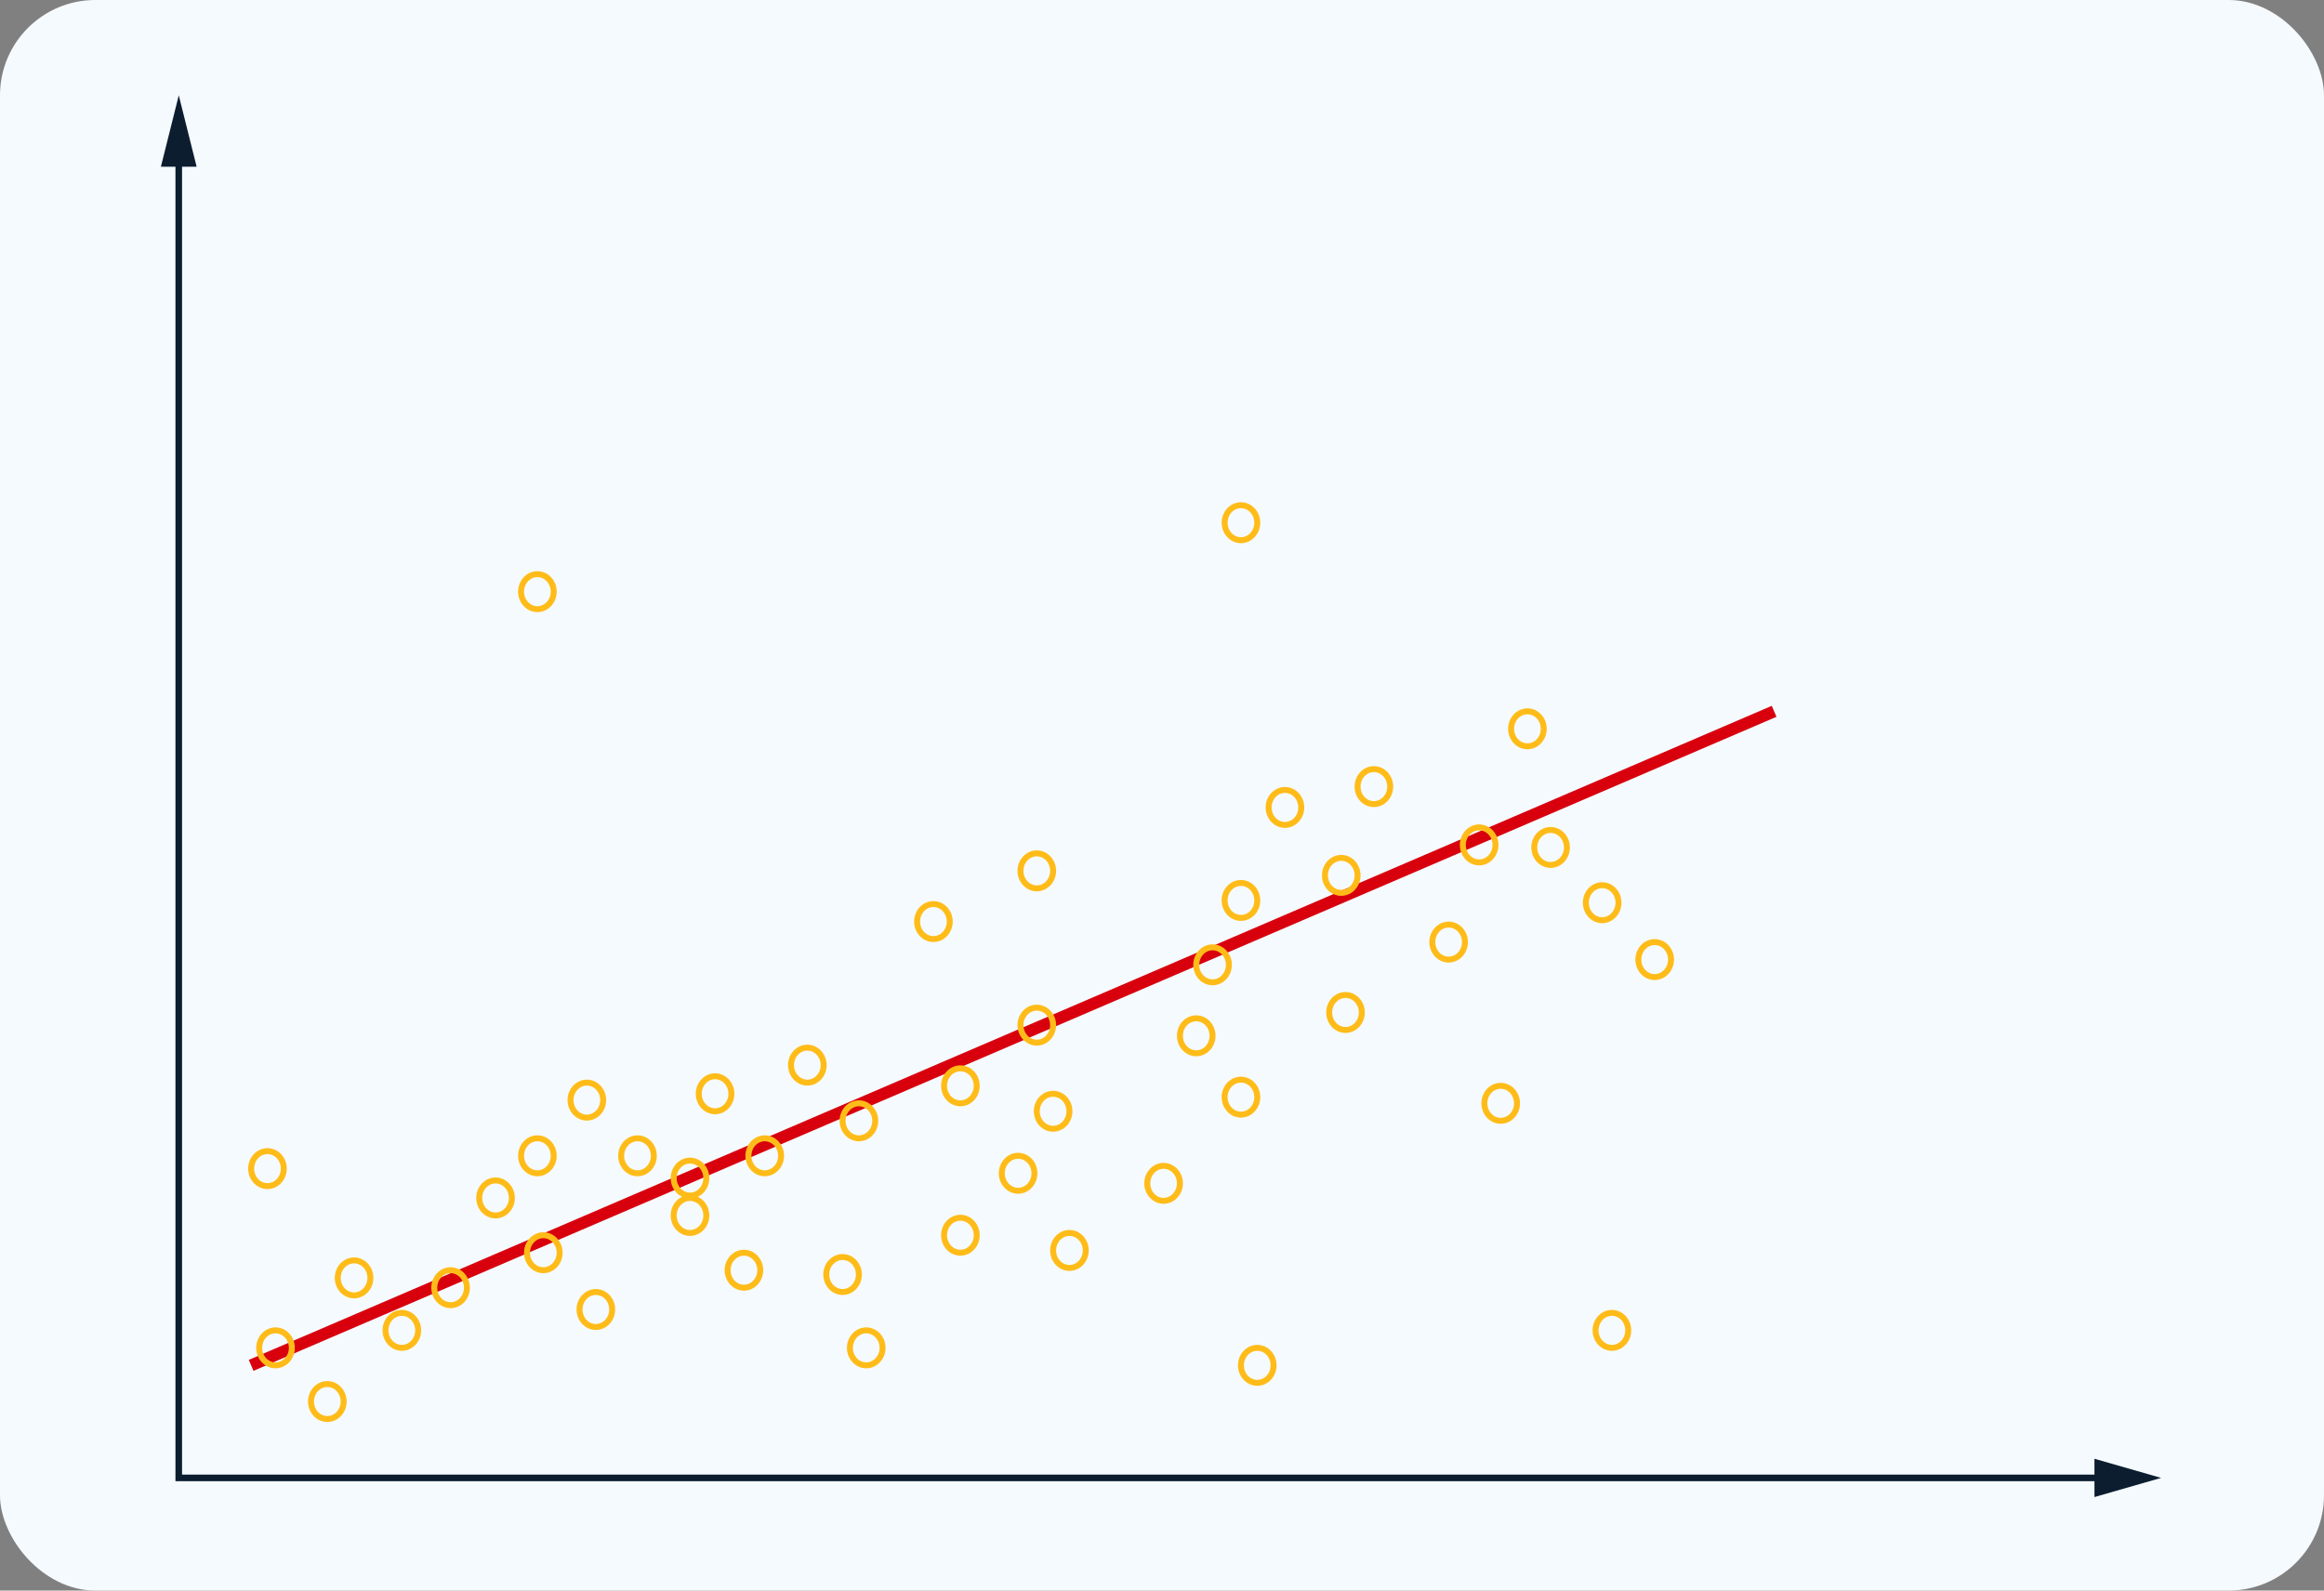 <svg xmlns="http://www.w3.org/2000/svg" xmlns:xlink="http://www.w3.org/1999/xlink" width="390" height="267" viewBox="0 0 390 267">
  <rect x="0" y="0" width="390" height="267" fill="#808080" stroke="none"/>
  <defs>
    <clipPath id="clip-path">
      <rect id="Rectángulo_296389" data-name="Rectángulo 296389" width="335.668" height="235.299" fill="none"/>
    </clipPath>
  </defs>
  <g id="Grupo_172616" data-name="Grupo 172616" transform="translate(-684 -3817)">
    <g id="Grupo_148922" data-name="Grupo 148922" transform="translate(10559 7975.333)">
      <rect id="Rectángulo_294688" data-name="Rectángulo 294688" width="390" height="267" rx="16" transform="translate(-9875 -4158.333)" fill="#f5fafe"/>
    </g>
    <g id="Grupo_147905" data-name="Grupo 147905" transform="translate(711 3833)">
      <line id="Línea_404" data-name="Línea 404" y1="109.787" x2="255.576" transform="translate(15.145 103.405)" fill="none" stroke="#d8000d" stroke-miterlimit="10" stroke-width="2"/>
      <path id="Trazado_206801" data-name="Trazado 206801" d="M326.742,232.086H3.213V9.8" transform="translate(-0.216)" fill="none" stroke="#0c1d30" stroke-miterlimit="10" stroke-width="1.106"/>
      <path id="Trazado_206802" data-name="Trazado 206802" d="M347.819,235.3,359,232.086l-11.186-3.214Z" transform="translate(-23.337)" fill="#0c1d30"/>
      <path id="Trazado_206803" data-name="Trazado 206803" d="M3,0,0,11.991H6Z" fill="#0c1d30"/>
      <g id="Grupo_147904" data-name="Grupo 147904">
        <g id="Grupo_147903" data-name="Grupo 147903" clip-path="url(#clip-path)">
          <ellipse id="Elipse_4774" data-name="Elipse 4774" cx="2.739" cy="2.936" rx="2.739" ry="2.936" transform="translate(16.496 207.32)" fill="none" stroke="#ffbc19" stroke-miterlimit="10" stroke-width="1"/>
          <ellipse id="Elipse_4775" data-name="Elipse 4775" cx="2.739" cy="2.936" rx="2.739" ry="2.936" transform="translate(29.68 195.577)" fill="none" stroke="#ffbc19" stroke-miterlimit="10" stroke-width="1"/>
          <ellipse id="Elipse_4776" data-name="Elipse 4776" cx="2.739" cy="2.936" rx="2.739" ry="2.936" transform="translate(25.19 216.33)" fill="none" stroke="#ffbc19" stroke-miterlimit="10" stroke-width="1"/>
          <ellipse id="Elipse_4777" data-name="Elipse 4777" cx="2.739" cy="2.936" rx="2.739" ry="2.936" transform="translate(37.695 204.383)" fill="none" stroke="#ffbc19" stroke-miterlimit="10" stroke-width="1"/>
          <ellipse id="Elipse_4778" data-name="Elipse 4778" cx="2.739" cy="2.936" rx="2.739" ry="2.936" transform="translate(15.146 177.234)" fill="none" stroke="#ffbc19" stroke-miterlimit="10" stroke-width="1"/>
          <ellipse id="Elipse_4779" data-name="Elipse 4779" cx="2.739" cy="2.936" rx="2.739" ry="2.936" transform="translate(60.443 175.08)" fill="none" stroke="#ffbc19" stroke-miterlimit="10" stroke-width="1"/>
          <ellipse id="Elipse_4780" data-name="Elipse 4780" cx="2.739" cy="2.936" rx="2.739" ry="2.936" transform="translate(53.421 182.158)" fill="none" stroke="#ffbc19" stroke-miterlimit="10" stroke-width="1"/>
          <ellipse id="Elipse_4781" data-name="Elipse 4781" cx="2.739" cy="2.936" rx="2.739" ry="2.936" transform="translate(45.878 197.222)" fill="none" stroke="#ffbc19" stroke-miterlimit="10" stroke-width="1"/>
          <ellipse id="Elipse_4782" data-name="Elipse 4782" cx="2.739" cy="2.936" rx="2.739" ry="2.936" transform="translate(61.44 191.35)" fill="none" stroke="#ffbc19" stroke-miterlimit="10" stroke-width="1"/>
          <ellipse id="Elipse_4783" data-name="Elipse 4783" cx="2.739" cy="2.936" rx="2.739" ry="2.936" transform="translate(70.253 200.882)" fill="none" stroke="#ffbc19" stroke-miterlimit="10" stroke-width="1"/>
          <ellipse id="Elipse_4784" data-name="Elipse 4784" cx="2.739" cy="2.936" rx="2.739" ry="2.936" transform="translate(68.744 165.732)" fill="none" stroke="#ffbc19" stroke-miterlimit="10" stroke-width="1"/>
          <ellipse id="Elipse_4785" data-name="Elipse 4785" cx="2.739" cy="2.936" rx="2.739" ry="2.936" transform="translate(77.24 175.08)" fill="none" stroke="#ffbc19" stroke-miterlimit="10" stroke-width="1"/>
          <ellipse id="Elipse_4786" data-name="Elipse 4786" cx="2.739" cy="2.936" rx="2.739" ry="2.936" transform="translate(86.053 178.824)" fill="none" stroke="#ffbc19" stroke-miterlimit="10" stroke-width="1"/>
          <ellipse id="Elipse_4787" data-name="Elipse 4787" cx="2.739" cy="2.936" rx="2.739" ry="2.936" transform="translate(86.053 185.094)" fill="none" stroke="#ffbc19" stroke-miterlimit="10" stroke-width="1"/>
          <ellipse id="Elipse_4788" data-name="Elipse 4788" cx="2.739" cy="2.936" rx="2.739" ry="2.936" transform="translate(95.104 194.286)" fill="none" stroke="#ffbc19" stroke-miterlimit="10" stroke-width="1"/>
          <ellipse id="Elipse_4789" data-name="Elipse 4789" cx="2.739" cy="2.936" rx="2.739" ry="2.936" transform="translate(90.261 164.669)" fill="none" stroke="#ffbc19" stroke-miterlimit="10" stroke-width="1"/>
          <ellipse id="Elipse_4790" data-name="Elipse 4790" cx="2.739" cy="2.936" rx="2.739" ry="2.936" transform="translate(105.743 159.86)" fill="none" stroke="#ffbc19" stroke-miterlimit="10" stroke-width="1"/>
          <ellipse id="Elipse_4791" data-name="Elipse 4791" cx="2.739" cy="2.936" rx="2.739" ry="2.936" transform="translate(98.597 175.08)" fill="none" stroke="#ffbc19" stroke-miterlimit="10" stroke-width="1"/>
          <ellipse id="Elipse_4792" data-name="Elipse 4792" cx="2.739" cy="2.936" rx="2.739" ry="2.936" transform="translate(114.397 169.208)" fill="none" stroke="#ffbc19" stroke-miterlimit="10" stroke-width="1"/>
          <ellipse id="Elipse_4793" data-name="Elipse 4793" cx="2.739" cy="2.936" rx="2.739" ry="2.936" transform="translate(111.658 195.009)" fill="none" stroke="#ffbc19" stroke-miterlimit="10" stroke-width="1"/>
          <ellipse id="Elipse_4794" data-name="Elipse 4794" cx="2.739" cy="2.936" rx="2.739" ry="2.936" transform="translate(115.628 207.32)" fill="none" stroke="#ffbc19" stroke-miterlimit="10" stroke-width="1"/>
          <ellipse id="Elipse_4795" data-name="Elipse 4795" cx="2.739" cy="2.936" rx="2.739" ry="2.936" transform="translate(131.428 188.413)" fill="none" stroke="#ffbc19" stroke-miterlimit="10" stroke-width="1"/>
          <ellipse id="Elipse_4796" data-name="Elipse 4796" cx="2.739" cy="2.936" rx="2.739" ry="2.936" transform="translate(141.114 178.016)" fill="none" stroke="#ffbc19" stroke-miterlimit="10" stroke-width="1"/>
          <ellipse id="Elipse_4797" data-name="Elipse 4797" cx="2.739" cy="2.936" rx="2.739" ry="2.936" transform="translate(149.728 190.967)" fill="none" stroke="#ffbc19" stroke-miterlimit="10" stroke-width="1"/>
          <ellipse id="Elipse_4798" data-name="Elipse 4798" cx="2.739" cy="2.936" rx="2.739" ry="2.936" transform="translate(181.249 210.256)" fill="none" stroke="#ffbc19" stroke-miterlimit="10" stroke-width="1"/>
          <ellipse id="Elipse_4799" data-name="Elipse 4799" cx="2.739" cy="2.936" rx="2.739" ry="2.936" transform="translate(165.528 179.703)" fill="none" stroke="#ffbc19" stroke-miterlimit="10" stroke-width="1"/>
          <ellipse id="Elipse_4800" data-name="Elipse 4800" cx="2.739" cy="2.936" rx="2.739" ry="2.936" transform="translate(178.51 165.234)" fill="none" stroke="#ffbc19" stroke-miterlimit="10" stroke-width="1"/>
          <ellipse id="Elipse_4801" data-name="Elipse 4801" cx="2.739" cy="2.936" rx="2.739" ry="2.936" transform="translate(171.007 154.937)" fill="none" stroke="#ffbc19" stroke-miterlimit="10" stroke-width="1"/>
          <ellipse id="Elipse_4802" data-name="Elipse 4802" cx="2.739" cy="2.936" rx="2.739" ry="2.936" transform="translate(173.746 143.022)" fill="none" stroke="#ffbc19" stroke-miterlimit="10" stroke-width="1"/>
          <ellipse id="Elipse_4803" data-name="Elipse 4803" cx="2.739" cy="2.936" rx="2.739" ry="2.936" transform="translate(178.51 132.213)" fill="none" stroke="#ffbc19" stroke-miterlimit="10" stroke-width="1"/>
          <ellipse id="Elipse_4804" data-name="Elipse 4804" cx="2.739" cy="2.936" rx="2.739" ry="2.936" transform="translate(196.056 151.022)" fill="none" stroke="#ffbc19" stroke-miterlimit="10" stroke-width="1"/>
          <ellipse id="Elipse_4805" data-name="Elipse 4805" cx="2.739" cy="2.936" rx="2.739" ry="2.936" transform="translate(222.098 166.271)" fill="none" stroke="#ffbc19" stroke-miterlimit="10" stroke-width="1"/>
          <ellipse id="Elipse_4806" data-name="Elipse 4806" cx="2.739" cy="2.936" rx="2.739" ry="2.936" transform="translate(213.364 139.207)" fill="none" stroke="#ffbc19" stroke-miterlimit="10" stroke-width="1"/>
          <ellipse id="Elipse_4807" data-name="Elipse 4807" cx="2.739" cy="2.936" rx="2.739" ry="2.936" transform="translate(195.341 128.007)" fill="none" stroke="#ffbc19" stroke-miterlimit="10" stroke-width="1"/>
          <ellipse id="Elipse_4808" data-name="Elipse 4808" cx="2.739" cy="2.936" rx="2.739" ry="2.936" transform="translate(185.893 116.603)" fill="none" stroke="#ffbc19" stroke-miterlimit="10" stroke-width="1"/>
          <ellipse id="Elipse_4809" data-name="Elipse 4809" cx="2.739" cy="2.936" rx="2.739" ry="2.936" transform="translate(60.443 80.383)" fill="none" stroke="#ffbc19" stroke-miterlimit="10" stroke-width="1"/>
          <ellipse id="Elipse_4810" data-name="Elipse 4810" cx="2.739" cy="2.936" rx="2.739" ry="2.936" transform="translate(200.82 113.107)" fill="none" stroke="#ffbc19" stroke-miterlimit="10" stroke-width="1"/>
          <ellipse id="Elipse_4811" data-name="Elipse 4811" cx="2.739" cy="2.936" rx="2.739" ry="2.936" transform="translate(226.583 103.405)" fill="none" stroke="#ffbc19" stroke-miterlimit="10" stroke-width="1"/>
          <ellipse id="Elipse_4812" data-name="Elipse 4812" cx="2.739" cy="2.936" rx="2.739" ry="2.936" transform="translate(218.485 122.894)" fill="none" stroke="#ffbc19" stroke-miterlimit="10" stroke-width="1"/>
          <ellipse id="Elipse_4813" data-name="Elipse 4813" cx="2.739" cy="2.936" rx="2.739" ry="2.936" transform="translate(230.473 123.32)" fill="none" stroke="#ffbc19" stroke-miterlimit="10" stroke-width="1"/>
          <ellipse id="Elipse_4814" data-name="Elipse 4814" cx="2.739" cy="2.936" rx="2.739" ry="2.936" transform="translate(239.128 132.596)" fill="none" stroke="#ffbc19" stroke-miterlimit="10" stroke-width="1"/>
          <ellipse id="Elipse_4815" data-name="Elipse 4815" cx="2.739" cy="2.936" rx="2.739" ry="2.936" transform="translate(247.941 142.144)" fill="none" stroke="#ffbc19" stroke-miterlimit="10" stroke-width="1"/>
          <ellipse id="Elipse_4816" data-name="Elipse 4816" cx="2.739" cy="2.936" rx="2.739" ry="2.936" transform="translate(178.51 68.809)" fill="none" stroke="#ffbc19" stroke-miterlimit="10" stroke-width="1"/>
          <ellipse id="Elipse_4817" data-name="Elipse 4817" cx="2.739" cy="2.936" rx="2.739" ry="2.936" transform="translate(240.761 204.383)" fill="none" stroke="#ffbc19" stroke-miterlimit="10" stroke-width="1"/>
          <ellipse id="Elipse_4818" data-name="Elipse 4818" cx="2.739" cy="2.936" rx="2.739" ry="2.936" transform="translate(146.989 167.605)" fill="none" stroke="#ffbc19" stroke-miterlimit="10" stroke-width="1"/>
          <ellipse id="Elipse_4819" data-name="Elipse 4819" cx="2.739" cy="2.936" rx="2.739" ry="2.936" transform="translate(144.25 153.149)" fill="none" stroke="#ffbc19" stroke-miterlimit="10" stroke-width="1"/>
          <ellipse id="Elipse_4820" data-name="Elipse 4820" cx="2.739" cy="2.936" rx="2.739" ry="2.936" transform="translate(131.428 163.335)" fill="none" stroke="#ffbc19" stroke-miterlimit="10" stroke-width="1"/>
          <ellipse id="Elipse_4821" data-name="Elipse 4821" cx="2.739" cy="2.936" rx="2.739" ry="2.936" transform="translate(126.902 135.761)" fill="none" stroke="#ffbc19" stroke-miterlimit="10" stroke-width="1"/>
          <ellipse id="Elipse_4822" data-name="Elipse 4822" cx="2.739" cy="2.936" rx="2.739" ry="2.936" transform="translate(144.25 127.25)" fill="none" stroke="#ffbc19" stroke-miterlimit="10" stroke-width="1"/>
        </g>
      </g>
    </g>
  </g>
</svg>
